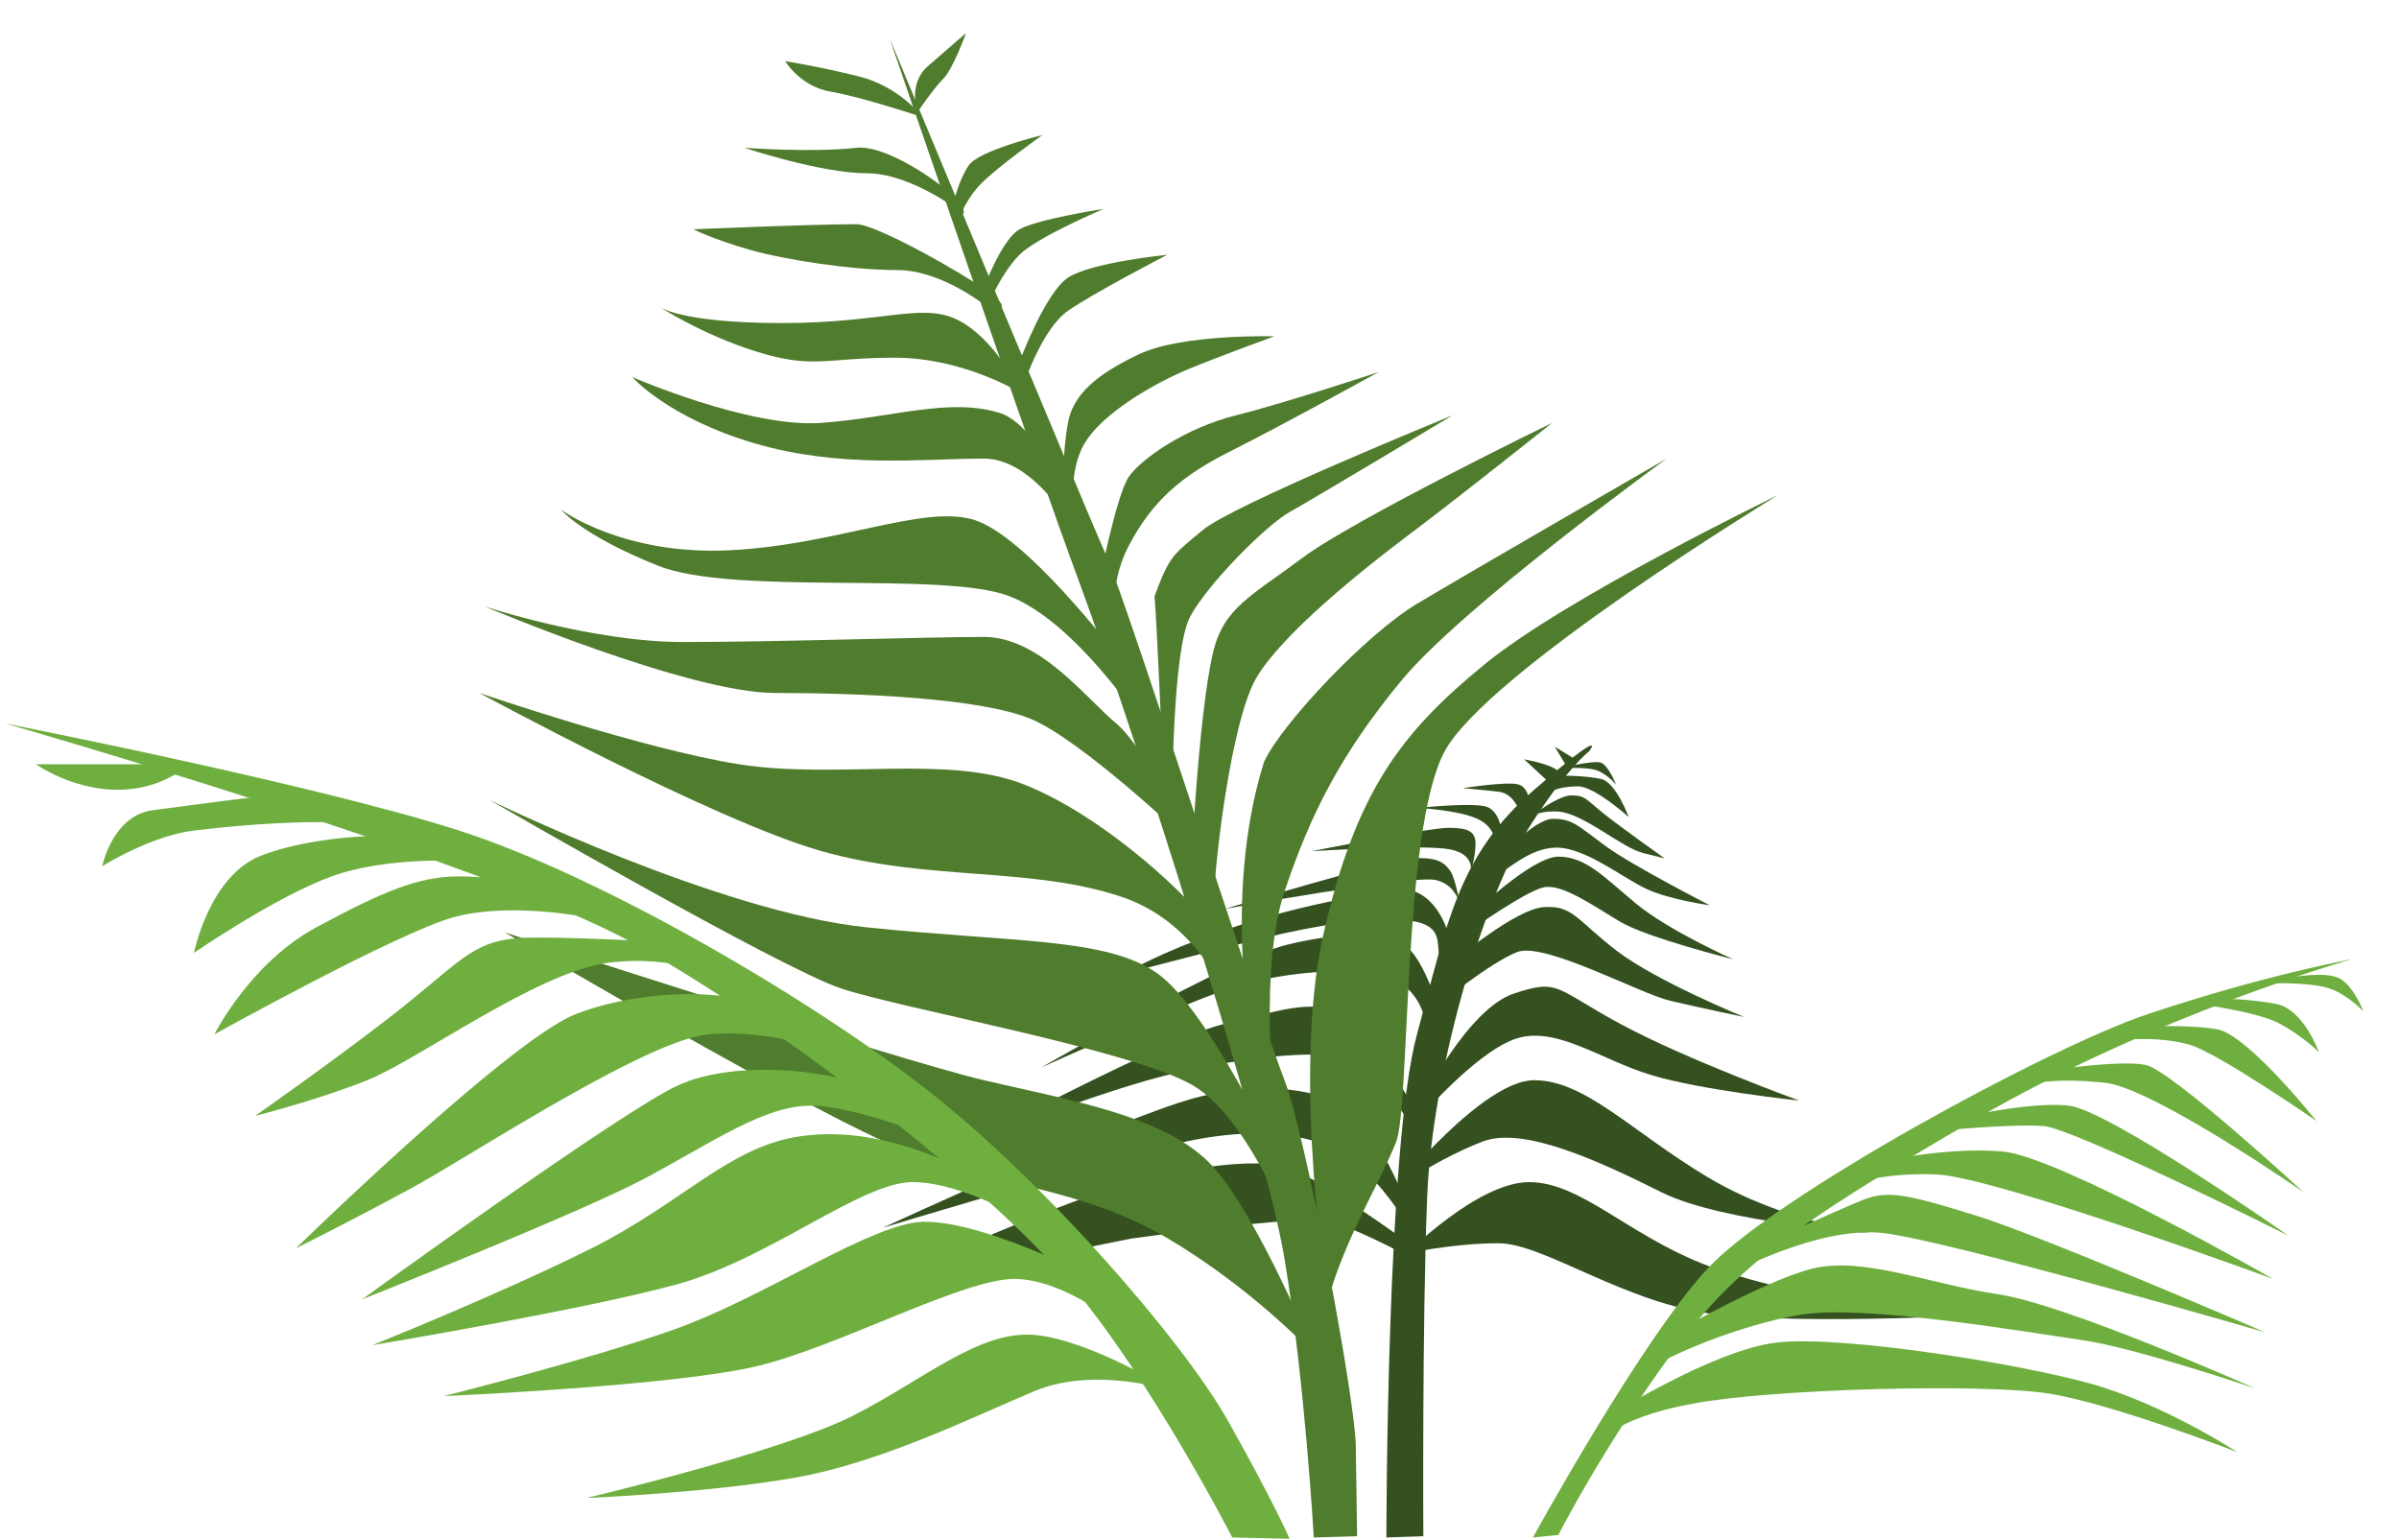 <svg xmlns="http://www.w3.org/2000/svg" width="215" height="138" viewBox="0 0 215 138">
    <g style="transform:matrix(0.991,0,0,0.991,-60.707,-45.21)">
        <path style="fill:#34511f;fill-opacity:1;stroke:none;stroke-width:1px;stroke-linecap:butt;stroke-linejoin:miter;stroke-opacity:1" d="M186.636 184.677s0-35.368 2.765-45.506c2.765-10.139 3.687-16.13 10.599-22.12 6.912-5.991 4.97-3.482 4.97-3.482s-2.205 1.638-5.892 7.63c-3.686 5.99-8.295 21.197-8.755 32.718-.461 11.52-.346 30.645-.346 30.645z"/>
        <path style="fill:#34511f;fill-opacity:1;stroke:none;stroke-width:1px;stroke-linecap:butt;stroke-linejoin:miter;stroke-opacity:1" d="M188.48 158.986s4.147-.921 8.294-.921c4.148 0 11.52 5.53 19.816 6.451 8.295.922 25.806 0 22.12 0-3.687 0-16.59-1.843-23.503-4.608-6.912-2.765-11.06-7.373-15.668-7.373-4.608 0-11.06 6.451-11.06 6.451z"/>
        <path style="fill:#34511f;fill-opacity:1;stroke:none;stroke-width:1px;stroke-linecap:butt;stroke-linejoin:miter;stroke-opacity:1" d="M187.558 152.995s4.147-2.765 7.834-4.147c3.686-1.383 10.599 1.843 16.129 4.608 5.53 2.765 18.894 3.687 18.894 3.687s-7.834-.922-14.747-5.07c-6.912-4.147-11.06-8.755-15.668-8.755-4.608 0-12.442 9.677-12.442 9.677z"/>
        <path style="fill:#34511f;fill-opacity:1;stroke:none;stroke-width:1px;stroke-linecap:butt;stroke-linejoin:miter;stroke-opacity:1" d="M189.4 147.005s5.07-5.991 8.757-7.374c3.686-1.382 7.834 1.844 12.442 3.226 4.608 1.383 13.364 2.304 13.364 2.304s-10.138-3.686-16.129-6.912c-5.99-3.226-5.53-4.148-9.677-2.765-4.148 1.382-8.295 9.677-8.295 9.677z"/>
        <path style="fill:#34511f;fill-opacity:1;stroke:none;stroke-width:1px;stroke-linecap:butt;stroke-linejoin:miter;stroke-opacity:1" d="M191.603 136.295s4.4-3.584 6.843-4.562c2.444-.977 11.08 3.748 13.849 4.4 2.77.651 6.68 1.466 6.68 1.466s-7.983-3.259-11.568-6.029c-3.584-2.77-3.91-4.073-6.517-3.91-2.607.163-8.146 4.888-8.146 4.888z"/>
        <path style="fill:#34511f;fill-opacity:1;stroke:none;stroke-width:1px;stroke-linecap:butt;stroke-linejoin:miter;stroke-opacity:1" d="M194.21 129.778s5.05-3.584 6.68-3.91c1.63-.326 4.4 1.63 6.843 3.095 2.444 1.467 10.264 3.422 10.264 3.422s-5.865-2.607-8.798-5.05c-2.932-2.445-4.562-4.237-7.006-4.237-2.443 0-7.983 5.377-7.983 5.377z"/>
        <path style="fill:#34511f;fill-opacity:1;stroke:none;stroke-width:1px;stroke-linecap:butt;stroke-linejoin:miter;stroke-opacity:1" d="M196.491 124.727c.978-.163 2.933-2.444 5.54-2.444 2.606 0 6.028 2.77 8.146 3.748 2.118.977 5.702 1.466 5.702 1.466s-7.006-3.584-9.45-5.377c-2.443-1.792-2.932-2.443-4.724-2.443-1.793 0-5.214 3.91-5.214 3.91z"/>
        <path style="fill:#34511f;fill-opacity:1;stroke:none;stroke-width:1px;stroke-linecap:butt;stroke-linejoin:miter;stroke-opacity:1" d="M198.935 120.002s.977-1.14 3.258-.977c2.281.163 5.703 3.258 7.658 3.747l1.955.489s-3.91-2.77-5.54-4.073c-1.629-1.304-1.629-1.63-2.932-1.63s-4.4 2.444-4.4 2.444z"/>
        <path style="fill:#34511f;fill-opacity:1;stroke:none;stroke-width:1px;stroke-linecap:butt;stroke-linejoin:miter;stroke-opacity:1" d="M201.868 117.07s.651-.326 2.118-.326c1.466 0 4.562 2.77 4.562 2.77s-1.14-3.096-2.444-3.422c-1.304-.326-3.748-.326-3.748-.326z"/>
        <path style="fill:#34511f;fill-opacity:1;stroke:none;stroke-width:1px;stroke-linecap:butt;stroke-linejoin:miter;stroke-opacity:1" d="M202.356 115.115s2.281-.163 3.259.163c.977.325 1.792 1.303 1.792 1.303s-.652-1.63-1.303-1.955c-.652-.326-3.748.489-3.748.489zM188.019 158.942s-4.562-2.444-6.843-2.933c-2.281-.488-17.596 1.63-17.596 1.63l-25.091 5.05s13.686-6.19 21.017-8.798c7.332-2.606 15.478-3.747 18.411-2.606 2.933 1.14 9.939 6.19 9.939 6.19z"/>
        <path style="fill:#34511f;fill-opacity:1;stroke:none;stroke-width:1px;stroke-linecap:butt;stroke-linejoin:miter;stroke-opacity:1" d="M188.67 154.869s.106 1.877-.532.9c-1.269-1.943-3.382-4.702-5.985-6.114-3.01-1.633-8.798-2.444-17.27.163-4.888 1.14-23.788 6.843-23.788 6.843s21.507-9.938 28.187-11.73c6.68-1.793 11.568-.49 13.849.814 2.28 1.303 5.54 9.124 5.54 9.124z"/>
        <path style="fill:#34511f;fill-opacity:1;stroke:none;stroke-width:1px;stroke-linecap:butt;stroke-linejoin:miter;stroke-opacity:1" d="M188.67 147.211s-2.932-5.54-6.028-6.028c-3.096-.489-8.472 0-14.99 1.466-6.516 1.467-18.736 6.355-18.736 6.355s18.085-9.613 22.973-10.754c4.888-1.14 8.146-2.444 10.753-.814 2.607 1.629 5.866 7.331 5.866 7.331z"/>
        <path style="fill:#34511f;fill-opacity:1;stroke:none;stroke-width:1px;stroke-linecap:butt;stroke-linejoin:miter;stroke-opacity:1" d="M190.3 139.717s.326-3.422-2.444-5.214c-2.77-1.792-10.59-.978-14.827.326-4.236 1.303-17.596 7.332-17.596 7.332s16.945-9.776 22.158-11.08c5.214-1.303 8.798-.977 10.428-.162 1.629.814 2.932 4.725 2.932 4.725z"/>
        <path style="fill:#34511f;fill-opacity:1;stroke:none;stroke-width:1px;stroke-linecap:butt;stroke-linejoin:miter;stroke-opacity:1" d="M191.44 132.222c-.326-1.466.489-3.259-3.747-3.421-4.236-.163-9.45.977-13.36 1.955-3.91.977-11.405 2.932-11.405 2.932s9.124-5.54 25.254-7.657c2.28.163 3.421 2.28 3.91 3.584.489 1.304.489 1.955.489 1.955l-1.304 1.955z"/>
        <path style="fill:#34511f;fill-opacity:1;stroke:none;stroke-width:1px;stroke-linecap:butt;stroke-linejoin:miter;stroke-opacity:1" d="M193.395 127.986s-.163-2.281-2.28-2.77c-2.119-.489-19.063 2.607-19.063 2.607s14.5-4.4 16.944-4.562c2.444-.163 2.933.489 3.422 1.14.489.652.977 3.585.977 3.585z"/>
        <path style="fill:#34511f;fill-opacity:1;stroke:none;stroke-width:1px;stroke-linecap:butt;stroke-linejoin:miter;stroke-opacity:1" d="M194.21 124.727s.652-1.792-1.792-2.28c-2.444-.49-12.546.162-12.546.162s10.59-2.118 12.383-2.118c1.792 0 2.444.326 2.444 1.467 0 1.14-.489 2.77-.489 2.77z"/>
        <path style="fill:#34511f;fill-opacity:1;stroke:none;stroke-width:1px;stroke-linecap:butt;stroke-linejoin:miter;stroke-opacity:1" d="M196.491 122.12s.163-1.629-1.63-2.443c-1.792-.815-5.376-.978-5.376-.978s4.4-.489 6.028-.163c1.63.326 1.63 3.096 1.63 3.096s.488-1.304 1.14-1.955c.652-.652.326-.815.326-.815s-.489-1.466-1.792-1.63c-1.304-.162-3.259-.325-3.259-.325s4.073-.652 5.051-.326c.978.326.978 1.792.978 1.792l1.792-1.955-2.281-2.118s2.933.489 3.258 1.303l.326.815.163-1.63-.977-1.629 2.118 1.304s-3.748 4.236-4.888 5.865c-1.14 1.63-3.422 2.607-3.422 2.607z"/>
        <path d="M180.184 168.203s-5.53-5.991-13.364-10.6c-7.834-4.608-15.207-4.608-23.502-7.833-8.295-3.226-36.406-19.816-36.406-19.816s35.484 11.52 43.318 13.364c7.835 1.843 16.59 3.226 20.738 7.834 4.147 4.608 9.216 17.05 9.216 17.05z" style="fill:#507c2e;fill-opacity:1;stroke:none;stroke-width:1px;stroke-linecap:butt;stroke-linejoin:miter;stroke-opacity:1"/>
        <path d="M178.802 158.986s-4.148-11.981-9.678-15.207c-5.53-3.226-26.267-6.913-31.797-8.756-5.53-1.843-31.797-17.05-31.797-17.05s20.737 10.138 34.101 11.52c13.364 1.383 21.66.922 26.268 4.148 4.608 3.225 11.06 17.05 11.06 17.05z" style="fill:#507c2e;fill-opacity:1;stroke:none;stroke-width:1px;stroke-linecap:butt;stroke-linejoin:miter;stroke-opacity:1"/>
        <path d="M173.272 138.71s-2.304-9.217-10.6-11.982c-8.294-2.765-17.51-1.382-27.188-4.147-9.678-2.765-30.876-14.286-30.876-14.286s14.747 5.07 23.503 6.452c8.755 1.382 18.894-.922 25.806 1.843 6.912 2.765 13.825 9.216 16.13 11.981 2.303 2.765 3.225 10.139 3.225 10.139z" style="fill:#507c2e;fill-opacity:1;stroke:none;stroke-width:1px;stroke-linecap:butt;stroke-linejoin:miter;stroke-opacity:1"/>
        <path d="M172.696 184.677s-7.258-14.17-14.631-22.926c-7.374-8.756-26.268-23.502-39.632-30.875-13.364-7.374-56.682-19.816-56.682-19.816s28.11 5.53 41.014 9.677c12.903 4.148 31.797 15.208 42.396 23.503 10.6 8.295 23.042 22.58 27.19 29.954 4.147 7.373 5.53 10.599 5.53 10.599zM199.885 184.677s9.792-17.857 15.783-24.308c6.04-6.526 30.766-19.997 39.862-23.042 10.56-3.535 18.433-4.954 18.433-4.954s-17.742 4.954-34.332 14.632c-16.59 9.677-21.659 13.364-27.65 21.659-5.99 8.295-9.792 15.783-9.792 15.783z" style="fill:#6faf3f;fill-opacity:1;stroke:none;stroke-width:1px;stroke-linecap:butt;stroke-linejoin:miter;stroke-opacity:1"/>
        <path d="M167.281 171.429s-6.912-2.305-12.442 0c-5.53 2.304-13.825 6.451-21.66 7.834-7.833 1.382-18.893 1.843-18.893 1.843s17.511-4.147 23.963-7.373c6.451-3.226 11.52-7.834 16.59-7.374 5.069.461 12.442 5.07 12.442 5.07z" style="fill:#6faf3f;fill-opacity:1;stroke:none;stroke-width:1px;stroke-linecap:butt;stroke-linejoin:miter;stroke-opacity:1"/>
        <path d="M163.134 165.899s-5.53-4.609-10.139-4.609c-4.608 0-15.668 5.991-23.041 7.834-7.373 1.844-28.572 2.765-28.572 2.765s12.904-3.225 20.738-5.99 16.59-8.756 21.659-9.678c5.069-.921 16.59 5.07 16.59 5.07z" style="fill:#6faf3f;fill-opacity:1;stroke:none;stroke-width:1px;stroke-linecap:butt;stroke-linejoin:miter;stroke-opacity:1"/>
        <path d="M154.378 156.221s-5.99-3.686-10.6-3.686c-4.607 0-12.902 6.912-21.197 9.216-8.295 2.304-27.65 5.53-27.65 5.53s11.52-4.608 19.816-8.756c8.294-4.147 12.442-9.216 18.894-10.138 6.451-.922 12.442 1.843 15.207 3.226 2.765 1.382 5.53 4.608 5.53 4.608z" style="fill:#6faf3f;fill-opacity:1;stroke:none;stroke-width:1px;stroke-linecap:butt;stroke-linejoin:miter;stroke-opacity:1"/>
        <path d="M146.544 148.848s-7.834-3.226-11.982-3.226c-4.147 0-8.756 3.226-14.746 6.452-5.991 3.226-25.807 11.06-25.807 11.06s23.503-17.051 28.572-19.355c5.069-2.304 13.364-1.383 16.59 0 3.225 1.382 7.373 5.069 7.373 5.069z" style="fill:#6faf3f;fill-opacity:1;stroke:none;stroke-width:1px;stroke-linecap:butt;stroke-linejoin:miter;stroke-opacity:1"/>
        <path d="M135.484 140.553s-4.608-1.843-10.138-1.382c-5.53.46-21.66 11.06-26.728 13.824-5.07 2.765-10.6 5.53-10.6 5.53s19.355-18.894 25.346-21.198c5.99-2.304 14.286-2.304 17.05-.46a81.415 81.415 0 015.07 3.686z" style="fill:#6faf3f;fill-opacity:1;stroke:none;stroke-width:1px;stroke-linecap:butt;stroke-linejoin:miter;stroke-opacity:1"/>
        <path d="M128.11 134.562s-5.53-2.765-11.981-1.843c-6.452.922-17.05 8.756-21.659 10.599-4.608 1.843-10.138 3.226-10.138 3.226s9.216-6.452 14.286-10.6c5.069-4.147 5.99-5.53 11.06-5.53 5.069 0 12.442.462 12.442.462z" style="fill:#6faf3f;fill-opacity:1;stroke:none;stroke-width:1px;stroke-linecap:butt;stroke-linejoin:miter;stroke-opacity:1"/>
        <path d="M114.286 128.571s-6.913-1.382-11.982 0c-5.069 1.383-21.659 10.6-21.659 10.6s3.226-6.452 9.217-9.678c5.99-3.226 9.216-4.608 12.903-4.608 3.687 0 8.756.921 8.756.921zM103.226 123.502s-6.913-.46-11.982 1.383c-5.069 1.843-12.442 6.912-12.442 6.912s1.382-6.912 5.99-8.756c4.609-1.843 11.06-1.843 11.06-1.843zM95.392 120.276s-5.07-.921-16.59.461c-3.91.47-8.295 3.226-8.295 3.226s.922-4.608 4.608-5.069c3.687-.46 9.678-1.382 12.443-1.382 2.765 0 7.834 2.765 7.834 2.765zM78.341 114.747H64.516s3.226 2.304 7.373 2.304c4.148 0 6.452-2.304 6.452-2.304z" style="fill:#6faf3f;fill-opacity:1;stroke:none;stroke-width:1px;stroke-linecap:butt;stroke-linejoin:miter;stroke-opacity:1"/>
        <path d="M168.664 121.659s-9.678-9.217-14.286-11.06c-4.608-1.843-15.207-2.304-23.042-2.304-7.834 0-26.267-7.834-26.267-7.834s9.678 3.226 17.972 3.226c8.295 0 22.12-.461 27.19-.461 5.069 0 9.216 5.53 11.981 7.834 2.765 2.304 6.452 10.599 6.452 10.599z" style="fill:#507c2e;fill-opacity:1;stroke:none;stroke-width:1px;stroke-linecap:butt;stroke-linejoin:miter;stroke-opacity:1"/>
        <path d="M164.516 111.06s-5.99-9.217-11.981-11.52c-5.991-2.305-24.885 0-31.798-2.766-6.912-2.765-8.755-5.069-8.755-5.069s5.53 4.148 15.207 3.687c9.677-.461 17.511-4.148 22.12-2.765 4.608 1.382 12.442 11.52 13.825 13.364 1.382 1.843 1.382 5.069 1.382 5.069z" style="fill:#507c2e;fill-opacity:1;stroke:none;stroke-width:1px;stroke-linecap:butt;stroke-linejoin:miter;stroke-opacity:1"/>
        <path d="M159.908 96.313s-4.148-9.216-9.678-9.216c-5.53 0-12.903.921-20.737-1.383-7.834-2.304-11.06-5.99-11.06-5.99s10.6 4.608 17.05 4.147c6.452-.46 11.522-2.304 16.13-.922 4.608 1.383 8.295 13.364 8.295 13.364z" style="fill:#507c2e;fill-opacity:1;stroke:none;stroke-width:1px;stroke-linecap:butt;stroke-linejoin:miter;stroke-opacity:1"/>
        <path d="M153.456 81.106s-5.077-3.134-11.282-3.134-7.334 1.045-12.41-.522c-5.078-1.567-9.027-4.178-9.027-4.178s1.693 1.567 11.283 1.567 12.974-2.09 16.36 0c3.384 2.089 5.076 6.267 5.076 6.267z" style="fill:#507c2e;fill-opacity:1;stroke:none;stroke-width:1.178px;stroke-linecap:butt;stroke-linejoin:miter;stroke-opacity:1"/>
        <path d="M150.691 73.502s-4.147-3.456-8.295-3.456c-4.147 0-10.138-.922-13.364-1.843-3.226-.922-5.069-1.844-5.069-1.844s10.6-.46 14.747-.46c1.788 0 9.561 4.409 11.797 6.017 2.949 2.121.184 1.586.184 1.586zM148.387 64.977s-4.608-3.687-8.756-3.687c-4.147 0-11.06-2.304-11.06-2.304s5.991.461 10.139 0c2.35-.261 6.528 2.39 8.508 4.136 1.514 1.335 1.17 1.855 1.17 1.855zM144.7 56.221s-5.53-1.843-8.294-2.304c-2.765-.46-4.148-2.765-4.148-2.765s2.995.46 6.682 1.383c3.687.921 5.76 3.686 5.76 3.686zM181.401 163.65s-3.402-20.462-.472-33.47c2.93-13.009 7.108-18.345 14.552-24.447 7.443-6.102 26.571-15.335 26.571-15.335s-26.374 16.036-30.18 23.236c-3.805 7.2-3.069 32.162-4.374 35.33-1.305 3.166-3.157 6.292-4.726 10.139-1.568 3.846-1.371 4.548-1.371 4.548z" style="fill:#507c2e;fill-opacity:1;stroke:none;stroke-width:1px;stroke-linecap:butt;stroke-linejoin:miter;stroke-opacity:1"/>
        <path d="M176.498 145.392s-1.383-12.212.921-19.125c2.304-6.912 5.07-12.442 10.6-19.124 5.53-6.682 23.963-20.046 23.963-20.046S194.009 97.465 189.4 100.23c-4.608 2.765-12.212 10.83-13.825 14.286-3.917 12.443-.922 26.498-.922 26.498z" style="fill:#507c2e;fill-opacity:1;stroke:none;stroke-width:1px;stroke-linecap:butt;stroke-linejoin:miter;stroke-opacity:1"/>
        <path d="M170.968 128.571c0-4.377 1.613-17.742 3.917-21.659 2.304-3.917 9.447-9.677 14.055-13.133 4.608-3.456 12.673-9.908 12.673-9.908s-17.972 8.756-22.58 12.212c-4.609 3.456-7.091 4.468-8.065 8.525-1.383 5.76-2.074 20.968-2.074 20.968z" style="fill:#507c2e;fill-opacity:1;stroke:none;stroke-width:1px;stroke-linecap:butt;stroke-linejoin:miter;stroke-opacity:1"/>
        <path d="M167.281 117.742s0-13.364 1.613-16.36c1.613-2.995 6.912-8.294 8.986-9.447 2.074-1.152 14.747-8.755 14.747-8.755s-19.816 8.064-22.58 10.368c-2.766 2.305-2.996 2.305-4.379 5.991.23 2.765.691 13.825.691 13.825z" style="fill:#507c2e;fill-opacity:1;stroke:none;stroke-width:1px;stroke-linecap:butt;stroke-linejoin:miter;stroke-opacity:1"/>
        <path d="M162.212 102.765s-.922-3.917 1.152-7.834 4.608-6.221 9.217-8.525c4.608-2.305 13.364-7.143 13.364-7.143s-8.295 2.765-12.904 3.917c-4.608 1.152-8.525 3.917-9.677 5.53-1.152 1.613-2.765 9.908-2.765 9.908z" style="fill:#507c2e;fill-opacity:1;stroke:none;stroke-width:1px;stroke-linecap:butt;stroke-linejoin:miter;stroke-opacity:1"/>
        <path d="M158.525 93.779s-.921-4.839.692-7.834c1.612-2.996 6.682-5.76 9.447-6.913 2.765-1.152 7.834-2.995 7.834-2.995s-8.295-.23-12.212 1.613-5.991 3.686-6.452 6.221c-.46 2.535-.46 5.76-.46 5.76zM153.917 80.184s1.613-4.838 3.917-6.451c2.304-1.613 8.986-5.07 8.986-5.07s-6.912.692-8.986 2.074c-2.074 1.383-4.378 7.604-4.378 7.604zM150.691 73.041s1.152-2.765 2.765-4.377c1.613-1.613 7.604-4.148 7.604-4.148s-5.99.922-7.604 1.843c-1.613.922-3.226 5.3-3.226 5.3zM147.696 66.129s.691-2.304 2.304-3.917 5.53-4.378 5.53-4.378-5.76 1.383-6.682 2.765c-.922 1.383-1.383 3.456-1.383 3.456zM144.24 55.76s-.922-2.534.921-4.147c1.844-1.613 3.457-2.995 3.457-2.995s-1.153 3.225-2.074 4.147c-.922.922-2.304 2.995-2.304 2.995z" style="fill:#507c2e;fill-opacity:1;stroke:none;stroke-width:1px;stroke-linecap:butt;stroke-linejoin:miter;stroke-opacity:1"/>
        <path d="M180.07 184.677s-.807-14.17-2.65-25.23c-1.844-11.06-13.826-48.387-18.434-60.83-4.608-12.442-17.28-49.539-17.28-49.539s17.741 42.627 19.584 46.775c1.844 4.147 14.286 42.857 16.13 47.465 1.843 4.608 6.451 29.032 6.451 33.18l.115 8.064z" style="fill:#507c2e;fill-opacity:1;stroke:none;stroke-width:1px;stroke-linecap:butt;stroke-linejoin:miter;stroke-opacity:1"/>
        <path d="M205.76 176.267s1.152-2.304 8.526-3.686c7.373-1.383 26.497-1.844 32.258-.922 5.76.922 17.05 5.3 17.05 5.3s-6.682-4.378-13.364-6.222c-6.682-1.843-22.58-4.378-28.34-3.686-5.761.69-15.208 6.682-15.208 6.682z" style="fill:#6faf3f;fill-opacity:1;stroke:none;stroke-width:1px;stroke-linecap:butt;stroke-linejoin:miter;stroke-opacity:1"/>
        <path d="M210.6 169.355c1.151-.922 7.833-3.917 13.594-4.839 5.76-.922 20.506 1.613 25.345 2.304 4.839.692 15.668 4.378 15.668 4.378s-17.05-7.604-23.272-8.525c-6.22-.922-12.211-3.456-16.82-2.304-4.608 1.152-14.055 6.682-14.055 6.682z" style="fill:#6faf3f;fill-opacity:1;stroke:none;stroke-width:1px;stroke-linecap:butt;stroke-linejoin:miter;stroke-opacity:1"/>
        <path d="M217.281 161.06s8.295-4.608 14.286-3.917c5.99.691 34.562 8.986 34.562 8.986s-20.276-8.756-26.267-10.599-7.834-2.304-10.138-1.383c-2.305.922-10.37 4.609-10.37 4.609z" style="fill:#6faf3f;fill-opacity:1;stroke:none;stroke-width:1px;stroke-linecap:butt;stroke-linejoin:miter;stroke-opacity:1"/>
        <path d="M227.65 152.995s3.456-1.382 8.756-1.152c5.3.23 30.414 9.447 30.414 9.447s-19.355-11.06-24.424-11.52c-5.069-.461-11.06.921-11.06.921z" style="fill:#6faf3f;fill-opacity:1;stroke:none;stroke-width:1px;stroke-linecap:butt;stroke-linejoin:miter;stroke-opacity:1"/>
        <path d="M236.175 147.926s7.143-.691 9.908-.46c2.765.23 22.12 9.907 22.12 9.907s-16.13-11.29-19.816-11.75c-3.687-.462-11.29 1.382-11.29 1.382z" style="fill:#6faf3f;fill-opacity:1;stroke:none;stroke-width:1px;stroke-linecap:butt;stroke-linejoin:miter;stroke-opacity:1"/>
        <path d="M243.779 144.01c1.152-.462 3.456-.922 7.834-.462 4.378.461 17.972 9.908 17.972 9.908s-11.981-11.06-14.285-11.52c-2.305-.461-8.526.46-8.526.46zM253.226 139.631c1.152 0 3.456-.23 5.99.461 2.535.691 11.521 6.913 11.521 6.913s-6.22-7.834-8.986-8.295c-2.765-.461-6.912-.23-6.912-.23zM259.908 136.406s5.53.69 7.604 1.843c2.073 1.152 3.456 2.534 3.456 2.534s-1.383-3.917-3.917-4.377c-2.535-.461-4.839-.461-4.839-.461zM266.59 134.562s3.11-.115 4.954.346c1.843.46 3.456 2.189 3.456 2.189s-.922-2.362-2.189-2.996c-1.267-.633-4.147-.115-4.147-.115z" style="fill:#6faf3f;fill-opacity:1;stroke:none;stroke-width:1px;stroke-linecap:butt;stroke-linejoin:miter;stroke-opacity:1"/>
    </g>
</svg>
